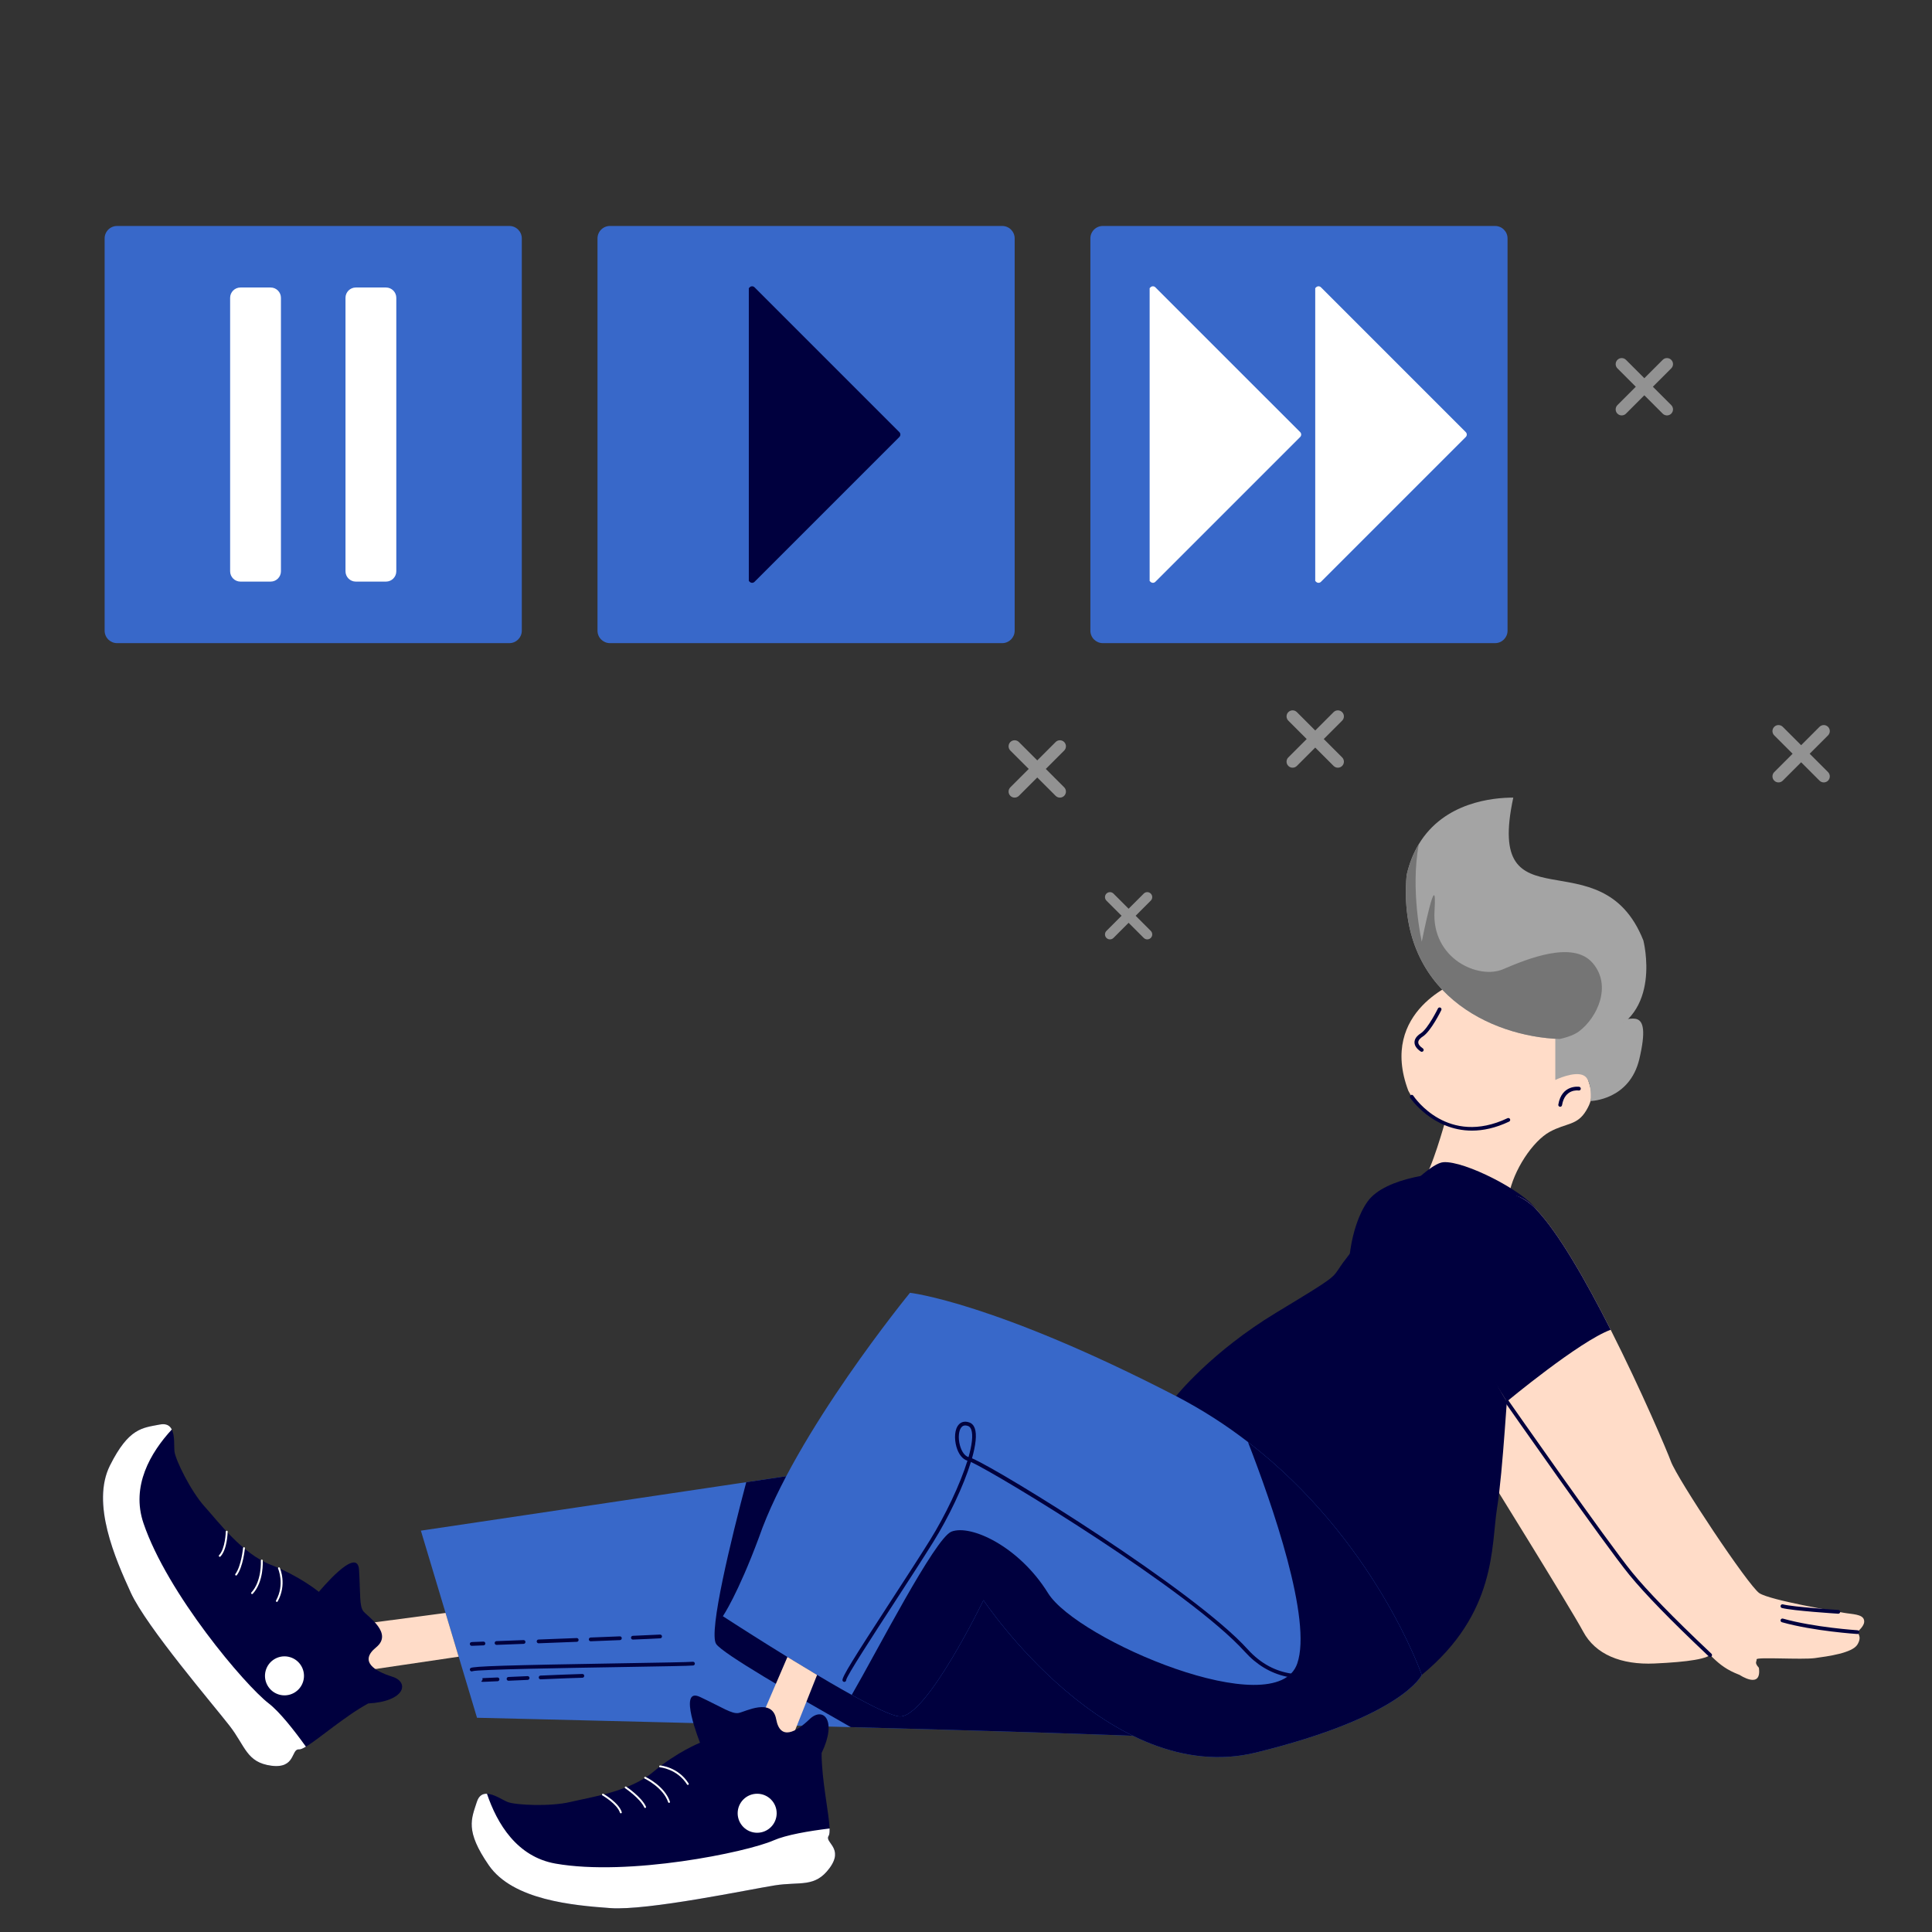 <svg width="1134" height="1134" viewBox="0 0 1134 1134" fill="none" xmlns="http://www.w3.org/2000/svg">
<rect x="0" y="0" width="1134" height="1134" fill="#333333" stroke="none"/>
<g id="Listen 1">
<g id="head">
<path id="face" d="M856.135 576.052C856.135 576.052 808.797 592.982 826.628 640.237C834.763 656.25 848.11 658.728 848.11 658.728C848.11 658.728 840.086 687.506 835.626 691.965C831.169 696.422 821.438 699.1 827.643 706.233C833.843 713.366 882.289 720.426 885.557 701.903C888.233 686.743 899.827 669.675 909.635 664.326C919.444 658.975 925.685 660.758 931.034 651.843C936.383 642.927 933.709 639.36 931.034 630.445C928.358 621.529 937.21 614.393 934.123 602.802C931.034 591.212 912.31 568.921 907.852 568.921C903.395 568.919 856.135 576.052 856.135 576.052Z" fill="#FFDCC8"/>
<path id="backhair" d="M912.893 633.875C912.893 633.875 924.317 628.364 929.707 631.334C934.787 634.132 933.591 646.251 933.591 646.251C933.591 646.251 956.524 645.859 962.241 621.523C969.902 588.912 955.998 600.124 949.757 598.341C943.516 596.557 912.893 609.645 912.893 609.645V633.875Z" fill="#A4A4A4"/>
<path id="Vector" d="M834.517 617.363C834.308 617.363 834.097 617.304 833.91 617.179C831.499 615.58 830.235 613.713 830.25 611.778C830.263 609.854 831.499 608.089 833.923 606.531C838.174 603.8 843.943 592.059 844.001 591.941C844.269 591.393 844.932 591.167 845.475 591.434C846.025 591.701 846.25 592.361 845.984 592.909C845.736 593.415 839.882 605.323 835.117 608.387C833.909 609.164 832.466 610.387 832.457 611.795C832.448 612.933 833.398 614.191 835.131 615.342C835.639 615.679 835.777 616.363 835.439 616.871C835.226 617.189 834.874 617.363 834.517 617.363Z" fill="#00003E"/>
<path id="Vector_2" d="M915.756 649.625C915.695 649.625 915.635 649.621 915.572 649.61C914.971 649.509 914.566 648.941 914.666 648.341C916.658 636.4 926.822 637.885 926.93 637.901C927.532 637.997 927.941 638.563 927.844 639.165C927.748 639.764 927.193 640.174 926.585 640.081C926.251 640.03 918.468 638.962 916.842 648.704C916.753 649.243 916.285 649.625 915.756 649.625Z" fill="#00003E"/>
<path id="Vector_3" d="M863.977 663.628C840.79 663.628 827.86 644.58 827.697 644.333C827.361 643.825 827.501 643.142 828.007 642.806C828.516 642.467 829.201 642.607 829.537 643.117C830.349 644.343 849.839 672.941 884.85 656.33C885.402 656.068 886.059 656.304 886.32 656.853C886.581 657.403 886.345 658.061 885.797 658.322C877.758 662.136 870.463 663.628 863.977 663.628Z" fill="#00003E"/>
</g>
<g id="hair">
<path id="hairmain" d="M939.773 607.254C933.067 609.231 924.691 610.17 915.535 609.843C875.134 608.502 819.645 582.708 825.624 513.646C827.248 506.518 829.74 500.516 832.8 495.433C847.721 470.725 876.405 468.161 888.24 468.161C871.297 546.637 939.773 489.574 964.574 551.979C964.574 551.979 976.178 596.571 939.773 607.254Z" fill="#A4A4A4"/>
<path id="hairfront" d="M926.807 605.372C924.526 607.089 920.667 608.713 915.536 609.843C875.135 608.502 819.646 582.708 825.625 513.646C827.249 506.518 829.741 500.516 832.801 495.433C827.65 522.517 834.52 552.707 834.52 552.707C834.52 552.707 843.767 506.281 842.002 534.566C840.214 562.85 867.886 575.015 882.171 568.921C896.454 562.826 923.232 551.815 934.788 565.202C946.338 578.592 937.514 597.347 926.807 605.372Z" fill="#757575"/>
</g>
<g id="boy">
<path id="Vector_4" d="M869.514 859.591C869.514 859.591 922.118 944.294 929.25 957.67C936.383 971.047 951.541 977.288 971.155 976.397C990.774 975.505 1003.26 973.722 1005.04 970.156C1006.82 966.59 987.205 943.405 979.181 934.489C971.156 925.572 923.009 845.325 919.444 839.975C915.877 834.626 872.185 804.31 865.944 809.661C859.703 815.01 869.514 859.591 869.514 859.591Z" fill="#FFDCC8"/>
<path id="Vector_5" d="M690.293 819.469C690.293 819.469 710.802 793.61 749.14 770.428C784.277 749.183 781.971 750.404 786.831 743.208C787.273 742.551 787.777 741.825 788.371 741.004C795.504 731.196 834.736 683.046 847.221 682.155C859.703 681.264 894.478 699.094 901.611 709.795C908.744 720.498 888.237 782.016 886.454 798.067C884.67 814.119 882.267 862.936 878.7 885.227C875.135 907.517 878.7 946.725 834.526 983.109C804.741 1007.64 733.092 873.857 718.827 850.674C704.559 827.494 690.293 819.469 690.293 819.469Z" fill="#00003E"/>
<path id="Vector_6" d="M848.11 688.396C848.11 688.396 813.336 690.178 802.637 705.337C791.937 720.497 790.155 748.137 792.828 751.703C795.504 755.271 848.11 688.396 848.11 688.396Z" fill="#00003E"/>
<path id="Vector_7" d="M1090.21 957.986C1090.07 958.574 1093.2 960.385 1090.21 965.302C1087.22 970.245 1073.03 972.175 1065.26 973.235C1057.5 974.269 1030.91 972.481 1031.05 973.963C1031.19 975.468 1029.57 975.776 1032.39 978.906C1034.18 991.894 1021.1 983.115 1021.1 983.115C1005.92 977.328 1005.05 970.15 988.106 957.679C971.167 945.185 942.623 903.274 927.467 885.438C919.397 875.957 900.712 848.496 884.451 822.635C884.451 822.635 884.451 822.635 884.428 822.611C870.17 799.88 865.537 780.028 863.867 772.944C860.289 757.791 869.703 739.587 869.703 739.587C869.703 739.587 873.581 680.671 901.605 709.802C914.666 723.381 930.973 751.969 945.398 780.513C963.492 816.304 978.648 852 980.718 857.72C984.436 867.979 1026.28 930.947 1032.7 935.137C1039.12 939.302 1077.08 945.725 1082.14 946.619C1087.22 947.537 1093.2 947.373 1094.09 950.808C1094.99 954.244 1090.37 957.398 1090.21 957.986Z" fill="#FFDCC8"/>
<path id="Vector_8" d="M687.072 1020.01C685.284 1019.85 682.649 1019.69 679.258 1019.52C652.175 1018.06 577.181 1015.83 499.365 1013.75C463.36 1012.79 426.724 1011.85 393.992 1011.03C329.421 1009.4 279.982 1008.25 279.982 1008.25L247.038 898.428L414.77 873.439L438.019 869.979L468.231 865.484C468.231 865.484 510.234 865.132 556.523 866.569C567.462 866.922 578.618 867.368 589.536 867.934C630.457 870.051 667.775 874.005 675.307 881.18C685.001 890.454 698.084 930.784 702.509 965.612C706.345 995.567 703.755 1021.47 687.072 1020.01Z" fill="#3868C9"/>
<path id="Vector_9" d="M679.258 1019.52C652.175 1018.06 577.181 1015.83 499.365 1013.75C464.961 994.154 424.135 970.598 420.347 964.928C415.733 957.987 429.406 902.522 438.019 869.979L468.231 865.484C468.231 865.484 510.234 865.132 556.523 866.569C567.462 866.922 578.618 867.368 589.536 867.934C628.762 922.923 662.602 986.528 679.258 1019.52Z" fill="#00003E"/>
<path id="Vector_10" d="M834.519 983.116C834.519 983.116 823.554 1007.47 737.266 1028.65C650.977 1049.83 577.252 939.232 577.252 939.232C577.252 939.232 543.533 1009.02 527.837 1007.47C523.295 1007.03 512.684 1001.9 499.93 994.836C468.632 977.541 424.299 948.646 424.299 948.646C424.299 948.646 432.981 935.986 445.478 902.357C466.657 841.176 534.12 758.817 534.12 758.817C534.12 758.817 583.535 764.3 690.298 819.459C705.781 827.482 719.829 836.613 732.487 846.379C807.152 903.841 834.519 983.116 834.519 983.116Z" fill="#3868C9"/>
<path id="Vector_11" d="M193.693 955.697L261.515 946.725L269.223 972.414L196.829 983.109C196.83 983.109 188.988 965.893 193.693 955.697Z" fill="#FFDCC8"/>
<path id="Vector_12" d="M438.418 1027.86L462.185 972.573L479.589 983.109L459.005 1034.92L438.418 1027.86Z" fill="#FFDCC8"/>
<path id="Vector_13" d="M945.398 780.514C927.113 787.197 884.451 822.636 884.451 822.636C884.451 822.636 884.451 822.636 884.428 822.612C870.17 799.881 857.816 778.395 856.147 771.313C852.568 756.161 851.803 730.637 851.803 730.637C851.803 730.637 873.581 680.672 901.606 709.804C914.666 723.381 930.974 751.97 945.398 780.514Z" fill="#00003E"/>
<path id="Vector_14" d="M486.946 1096.44C478.311 1108.2 469.698 1104.27 454.78 1106.63C439.884 1108.98 380.28 1121.54 358.301 1119.97C336.347 1118.39 301.05 1115.26 286.931 1094.86C272.812 1074.46 276.742 1067.54 279.871 1057.68C281.073 1053.91 283.286 1052.74 285.828 1052.86C289.992 1053 295.003 1056.5 297.92 1057.68C302.625 1059.56 323.005 1060.48 334.77 1057.68C346.537 1054.86 369.503 1051.73 383.506 1039.96C397.527 1028.2 410.87 1022.92 410.87 1022.92C410.87 1022.69 397.526 989.748 410.87 996.028C424.187 1002.31 429.694 1006.22 433.6 1005.44C437.529 1004.66 453.225 996.239 455.578 1009.09C457.931 1021.91 467.345 1016.64 475.181 1009.09C483.016 1001.51 491.653 1009.37 482.241 1028.97C482.241 1044.86 486.621 1064.32 486.924 1073.24C486.995 1075.35 486.856 1076.86 486.358 1077.61C483.818 1081.52 495.559 1084.67 486.946 1096.44Z" fill="#00003E"/>
<path id="Vector_15" d="M486.946 1096.44C478.311 1108.2 469.698 1104.27 454.78 1106.63C439.884 1108.98 380.28 1121.54 358.301 1119.97C336.347 1118.39 301.05 1115.26 286.931 1094.86C272.812 1074.46 276.742 1067.54 279.871 1057.68C281.073 1053.91 283.286 1052.74 285.828 1052.86C291.757 1070.39 303.402 1089.85 326.042 1093.85C368.986 1101.4 437.978 1087.28 454.077 1080.22C461.487 1076.98 474.758 1074.72 486.923 1073.24C486.994 1075.35 486.855 1076.86 486.357 1077.61C483.818 1081.52 495.559 1084.67 486.946 1096.44Z" fill="white"/>
<path id="Vector_16" d="M455.874 1064.3C455.874 1070.62 450.749 1075.75 444.424 1075.75C438.104 1075.75 432.979 1070.62 432.979 1064.3C432.979 1057.97 438.104 1052.85 444.424 1052.85C450.749 1052.85 455.874 1057.97 455.874 1064.3Z" fill="white"/>
<path id="Vector_17" d="M364.409 1064.35C364.177 1064.35 363.959 1064.2 363.884 1063.96C362.255 1058.85 353.707 1053.9 353.62 1053.85C353.355 1053.7 353.265 1053.36 353.416 1053.1C353.566 1052.83 353.907 1052.74 354.168 1052.89C354.536 1053.11 363.177 1058.11 364.935 1063.63C365.028 1063.92 364.869 1064.23 364.578 1064.32C364.521 1064.34 364.465 1064.35 364.409 1064.35Z" fill="white"/>
<path id="Vector_18" d="M378.658 1061.21C378.449 1061.21 378.248 1061.09 378.156 1060.89C375.745 1055.58 367.031 1049.67 366.942 1049.61C366.69 1049.44 366.621 1049.09 366.792 1048.84C366.964 1048.59 367.309 1048.52 367.559 1048.69C367.927 1048.94 376.621 1054.84 379.161 1060.43C379.286 1060.71 379.163 1061.03 378.887 1061.16C378.811 1061.19 378.733 1061.21 378.658 1061.21Z" fill="white"/>
<path id="Vector_19" d="M392.697 1058.22C392.467 1058.22 392.251 1058.07 392.174 1057.84C389.272 1049.16 378.53 1044.02 378.423 1043.97C378.148 1043.84 378.028 1043.51 378.158 1043.23C378.287 1042.96 378.619 1042.84 378.892 1042.97C379.351 1043.18 390.169 1048.37 393.22 1057.49C393.317 1057.78 393.161 1058.09 392.871 1058.19C392.815 1058.21 392.756 1058.22 392.697 1058.22Z" fill="white"/>
<path id="Vector_20" d="M403.728 1047.67C403.547 1047.67 403.368 1047.58 403.262 1047.41C397.458 1038.23 387.521 1037.36 387.422 1037.35C387.117 1037.33 386.89 1037.07 386.913 1036.76C386.936 1036.46 387.221 1036.21 387.506 1036.25C387.935 1036.29 398.098 1037.18 404.195 1046.82C404.356 1047.08 404.281 1047.42 404.022 1047.58C403.932 1047.64 403.828 1047.67 403.728 1047.67Z" fill="white"/>
<path id="Vector_21" d="M159.216 1036.39C144.748 1034.46 144.059 1025.02 134.827 1013.06C125.609 1001.13 85.961 954.888 76.788 934.855C67.624 914.839 53.416 882.378 64.53 860.196C75.642 838.013 83.593 838.138 93.751 836.145C97.627 835.389 99.721 836.766 100.837 839.052C102.718 842.769 102.05 848.851 102.418 851.976C103.025 857.008 112.007 875.323 120.117 884.297C128.244 893.261 142.02 911.902 159.063 918.53C176.119 925.18 187.151 934.351 187.151 934.351C187.355 934.238 209.841 906.714 210.74 921.434C211.628 936.132 210.845 942.837 213.403 945.892C215.973 948.964 230.9 958.684 220.764 966.92C210.643 975.143 219.785 980.869 230.176 984.111C240.585 987.347 237.839 998.695 216.125 999.855C202.195 1007.48 187.229 1020.67 179.552 1025.22C177.732 1026.3 176.342 1026.9 175.444 1026.83C170.798 1026.47 173.669 1038.29 159.216 1036.39Z" fill="#00003E"/>
<path id="Vector_22" d="M159.216 1036.39C144.748 1034.46 144.059 1025.02 134.827 1013.06C125.609 1001.13 85.961 954.888 76.788 934.855C67.624 914.839 53.416 882.378 64.53 860.196C75.642 838.013 83.593 838.138 93.751 836.145C97.627 835.389 99.721 836.766 100.837 839.052C88.312 852.672 76.838 872.234 84.201 894.011C98.204 935.304 143.724 989.037 157.647 999.764C164.054 1004.71 172.411 1015.26 179.552 1025.22C177.732 1026.3 176.342 1026.9 175.444 1026.83C170.798 1026.48 173.669 1038.29 159.216 1036.39Z" fill="white"/>
<path id="Vector_23" d="M172.48 993.694C166.937 996.729 159.974 994.698 156.941 989.151C153.901 983.609 155.939 976.651 161.48 973.612C167.027 970.574 173.986 972.61 177.021 978.155C180.057 983.7 178.027 990.656 172.48 993.694Z" fill="white"/>
<path id="Vector_24" d="M128.987 913.782C128.851 913.782 128.713 913.732 128.607 913.63C128.385 913.42 128.377 913.071 128.587 912.85C132.291 908.963 132.524 899.089 132.525 898.991C132.53 898.69 132.777 898.45 133.077 898.45C133.079 898.45 133.083 898.45 133.088 898.45C133.392 898.456 133.633 898.707 133.629 899.013C133.62 899.435 133.385 909.414 129.387 913.612C129.277 913.725 129.134 913.782 128.987 913.782Z" fill="white"/>
<path id="Vector_25" d="M138.584 924.771C138.468 924.771 138.352 924.735 138.253 924.661C138.009 924.478 137.96 924.132 138.143 923.889C141.642 919.219 142.639 908.74 142.65 908.635C142.678 908.332 142.961 908.112 143.249 908.136C143.554 908.164 143.777 908.432 143.749 908.736C143.708 909.179 142.711 919.633 139.027 924.551C138.916 924.694 138.75 924.771 138.584 924.771Z" fill="white"/>
<path id="Vector_26" d="M147.951 935.647C147.815 935.647 147.681 935.599 147.576 935.501C147.352 935.293 147.34 934.944 147.546 934.721C153.766 928.009 153.117 916.118 153.111 915.999C153.091 915.695 153.324 915.434 153.628 915.416C153.928 915.395 154.192 915.629 154.212 915.933C154.242 916.439 154.893 928.417 148.357 935.471C148.246 935.588 148.098 935.647 147.951 935.647Z" fill="white"/>
<path id="Vector_27" d="M162.502 940.254C162.411 940.254 162.318 940.232 162.234 940.185C161.966 940.038 161.87 939.702 162.018 939.435C167.273 929.957 163.272 920.805 163.231 920.713C163.106 920.435 163.231 920.109 163.509 919.984C163.784 919.86 164.11 919.983 164.238 920.259C164.414 920.653 168.513 929.993 162.984 939.969C162.883 940.152 162.695 940.254 162.502 940.254Z" fill="white"/>
<path id="Vector_28" d="M834.519 983.116C834.519 983.116 823.554 1007.47 737.266 1028.65C650.977 1049.83 577.252 939.232 577.252 939.232C577.252 939.232 543.533 1009.02 527.837 1007.47C523.295 1007.03 512.684 1001.9 499.93 994.836C514.683 969.398 548.805 902.734 558.476 898.993C569.794 894.618 598.141 907.635 615.156 935.096C632.171 962.581 748.935 1012.23 761.407 976.48C770.376 950.832 746.633 882.781 732.487 846.378C807.152 903.841 834.519 983.116 834.519 983.116Z" fill="#00003E"/>
<path id="Vector_29" d="M1003.79 972.568C1003.52 972.568 1003.24 972.467 1003.03 972.262C1002.75 971.996 1002.27 971.542 1001.61 970.924C980.654 951.135 965.433 935.485 956.377 924.404C941.577 906.301 884.126 824.094 883.547 823.266C883.197 822.767 883.32 822.079 883.82 821.731C884.32 821.382 885.007 821.505 885.353 822.003C885.933 822.83 943.336 904.968 958.085 923.007C967.081 934.014 982.236 949.595 1003.13 969.318C1003.79 969.942 1004.27 970.4 1004.55 970.667C1004.99 971.088 1005.01 971.786 1004.58 972.227C1004.37 972.455 1004.08 972.568 1003.79 972.568Z" fill="#00003E"/>
<path id="Vector_30" d="M1090.21 959.089C1090.19 959.089 1090.16 959.088 1090.14 959.087C1089.89 959.071 1064.63 957.442 1045.91 952.177C1045.32 952.012 1044.98 951.402 1045.14 950.816C1045.31 950.229 1045.92 949.89 1046.5 950.052C1065 955.255 1090.03 956.868 1090.28 956.885C1090.88 956.923 1091.35 957.448 1091.31 958.055C1091.27 958.64 1090.79 959.089 1090.21 959.089Z" fill="#00003E"/>
<path id="Vector_31" d="M1079 947.176C1078.98 947.176 1078.96 947.175 1078.93 947.174C1077.85 947.105 1052.43 945.48 1045.93 943.828C1045.34 943.678 1044.99 943.078 1045.14 942.488C1045.28 941.896 1045.89 941.537 1046.48 941.691C1052.78 943.292 1078.81 944.956 1079.07 944.972C1079.68 945.011 1080.14 945.534 1080.1 946.142C1080.07 946.727 1079.58 947.176 1079 947.176Z" fill="#00003E"/>
<path id="Vector_32" d="M780.89 961.63C780.696 961.63 780.498 961.579 780.319 961.47C752.904 944.782 762.338 898.77 762.754 896.819C762.881 896.225 763.46 895.843 764.062 895.969C764.659 896.096 765.038 896.682 764.913 897.278C764.814 897.74 755.391 943.713 781.467 959.585C781.988 959.902 782.153 960.581 781.835 961.101C781.627 961.441 781.263 961.63 780.89 961.63Z" fill="#00003E"/>
<path id="Vector_33" d="M495.574 987.202C495.067 987.202 494.613 986.852 494.499 986.337C494.085 984.462 500.623 974.019 523.33 939.073C531.479 926.529 539.907 913.558 545.818 904.058C554.842 889.553 563.552 871.287 567.852 857.369C564.949 856.521 562.593 853.539 561.348 849.099C560.108 844.675 560.112 838.644 563.055 835.858C564.102 834.869 565.958 833.896 568.877 834.892C570.418 835.416 571.523 836.589 572.16 838.379C573.457 842.008 572.692 848.295 570.523 855.957C588.261 863.575 701.283 933.689 732.294 968.024C764.151 1003.29 810.888 964.471 811.357 964.074C811.823 963.682 812.519 963.739 812.913 964.204C813.306 964.668 813.247 965.364 812.782 965.758C812.661 965.861 800.526 976.035 784.485 981.56C763.058 988.938 744.447 984.769 730.658 969.501C698.26 933.632 585.908 865.432 569.89 858.1C565.554 872.247 556.904 890.416 547.69 905.224C541.768 914.742 533.334 927.723 525.178 940.275C512.074 960.446 497.228 983.292 496.676 986.029C496.71 986.563 496.351 987.056 495.812 987.175C495.733 987.193 495.653 987.202 495.574 987.202ZM566.563 836.682C565.781 836.682 565.122 836.94 564.575 837.461C562.683 839.251 562.212 843.999 563.473 848.505C564.494 852.14 566.352 854.635 568.483 855.255C570.509 848.146 571.245 842.37 570.086 839.12C569.679 837.982 569.052 837.282 568.168 836.98C567.581 836.781 567.047 836.682 566.563 836.682Z" fill="#00003E"/>
<path id="Vector_34" d="M276.882 981.043C276.557 981.043 276.236 980.901 276.018 980.628C275.639 980.152 275.717 979.458 276.193 979.078C277.527 978.012 296.78 977.407 365.755 976.261C386.566 975.915 404.538 975.616 406.624 975.383C407.231 975.316 407.774 975.752 407.843 976.357C407.91 976.962 407.475 977.508 406.869 977.576C404.681 977.821 387.519 978.106 365.791 978.467C331.919 979.029 280.808 979.878 277.415 980.905C277.248 980.999 277.063 981.043 276.882 981.043Z" fill="#00003E"/>
<path id="Vector_35" d="M537.858 990.407C537.642 990.407 537.425 990.344 537.233 990.212C536.731 989.865 536.606 989.179 536.951 988.677L540.307 983.815C542.709 980.334 545.273 976.617 547.711 973.092C548.059 972.591 548.745 972.466 549.247 972.813C549.747 973.16 549.872 973.847 549.525 974.348C547.088 977.87 544.522 981.587 542.123 985.068L538.767 989.931C538.555 990.241 538.21 990.407 537.858 990.407Z" fill="#00003E"/>
<path id="Vector_36" d="M559.696 959.089C559.457 959.089 559.218 959.012 559.015 958.852C558.537 958.474 558.455 957.781 558.832 957.303C559.37 956.621 560.306 954.097 561.299 951.425C562.458 948.303 563.899 944.418 565.618 940.842C565.881 940.294 566.54 940.061 567.089 940.326C567.639 940.59 567.869 941.249 567.607 941.799C565.933 945.281 564.509 949.114 563.367 952.194C562.057 955.72 561.282 957.759 560.564 958.67C560.348 958.945 560.024 959.089 559.696 959.089Z" fill="#00003E"/>
<path id="Vector_37" d="M615.829 968.52C615.584 968.52 615.334 968.437 615.129 968.267C601.206 956.756 589.769 945.205 582.924 935.742C581.473 933.995 580.01 932.806 578.618 932.266C578.049 932.045 577.769 931.406 577.989 930.839C578.209 930.27 578.85 929.988 579.415 930.209C581.162 930.887 582.929 932.294 584.667 934.393C591.449 943.767 602.75 955.172 616.533 966.568C617.003 966.956 617.07 967.651 616.679 968.12C616.463 968.383 616.148 968.52 615.829 968.52Z" fill="#00003E"/>
<path id="Vector_38" d="M665.333 1002.17C665.154 1002.17 664.976 1002.12 664.808 1002.03C651.561 994.84 637.711 985.808 624.755 975.913C624.27 975.543 624.177 974.851 624.548 974.366C624.918 973.884 625.61 973.79 626.095 974.159C638.96 983.986 652.711 992.954 665.861 1000.09C666.395 1000.39 666.593 1001.05 666.303 1001.59C666.102 1001.96 665.723 1002.17 665.333 1002.17Z" fill="#00003E"/>
<path id="Vector_39" d="M708.942 1019.51C708.865 1019.51 708.787 1019.51 708.707 1019.49C699.823 1017.56 689.978 1014.15 679.443 1009.35C678.887 1009.1 678.644 1008.45 678.896 1007.89C679.148 1007.34 679.805 1007.09 680.357 1007.34C690.749 1012.07 700.445 1015.44 709.177 1017.33C709.771 1017.46 710.148 1018.05 710.019 1018.65C709.907 1019.16 709.451 1019.51 708.942 1019.51Z" fill="#00003E"/>
<path id="Vector_40" d="M741.022 1020.12C740.488 1020.12 740.018 1019.73 739.934 1019.18C739.841 1018.58 740.252 1018.02 740.856 1017.92C747.248 1016.94 754.098 1015.35 761.218 1013.21C761.802 1013.03 762.415 1013.36 762.593 1013.94C762.769 1014.53 762.437 1015.14 761.854 1015.32C754.637 1017.49 747.685 1019.1 741.192 1020.1C741.135 1020.11 741.078 1020.12 741.022 1020.12Z" fill="#00003E"/>
<path id="Vector_41" d="M791.472 1003.87C791.054 1003.87 790.656 1003.63 790.468 1003.23C790.214 1002.67 790.457 1002.02 791.011 1001.76C795.031 999.919 799.137 997.914 803.217 995.807C803.758 995.528 804.424 995.74 804.703 996.281C804.983 996.823 804.77 997.488 804.229 997.768C800.119 999.89 795.982 1001.91 791.93 1003.77C791.781 1003.84 791.627 1003.87 791.472 1003.87Z" fill="#00003E"/>
<path id="Vector_42" d="M526.753 996.206C526.512 996.206 526.269 996.127 526.066 995.965C525.589 995.585 525.511 994.89 525.893 994.415C526.918 993.13 528.969 989.723 531.988 984.287C532.283 983.755 532.955 983.561 533.487 983.858C534.019 984.153 534.214 984.825 533.916 985.358C530.797 990.98 528.735 994.393 527.617 995.793C527.399 996.063 527.078 996.206 526.753 996.206Z" fill="#00003E"/>
<path id="Vector_43" d="M537.96 976.709C537.785 976.709 537.606 976.667 537.44 976.579C536.904 976.291 536.701 975.622 536.988 975.086C539.142 971.064 541.561 966.482 544.384 961.079C544.666 960.538 545.334 960.33 545.873 960.611C546.411 960.893 546.62 961.56 546.34 962.1C543.514 967.511 541.09 972.098 538.934 976.127C538.735 976.498 538.354 976.709 537.96 976.709Z" fill="#00003E"/>
<path id="Vector_44" d="M549.612 954.525C549.442 954.525 549.267 954.485 549.106 954.401C548.565 954.12 548.354 953.454 548.634 952.913L554.929 940.776C555.208 940.233 555.876 940.023 556.415 940.304C556.955 940.584 557.167 941.25 556.887 941.79L550.592 953.93C550.396 954.309 550.011 954.525 549.612 954.525Z" fill="#00003E"/>
<path id="Vector_45" d="M759.508 1009.69C759.024 1009.69 758.578 1009.37 758.445 1008.88C758.286 1008.29 758.632 1007.68 759.22 1007.52C763.916 1006.25 768.695 1004.63 773.418 1002.72C773.979 1002.5 774.625 1002.77 774.856 1003.34C775.083 1003.9 774.811 1004.54 774.245 1004.77C769.438 1006.71 764.578 1008.36 759.798 1009.65C759.7 1009.68 759.604 1009.69 759.508 1009.69Z" fill="#00003E"/>
<path id="Vector_46" d="M730.496 1013.66C729.042 1013.66 727.592 1013.63 726.148 1013.57C725.539 1013.55 725.067 1013.03 725.093 1012.42C725.116 1011.82 725.631 1011.35 726.24 1011.37C733.414 1011.67 740.745 1011.2 748.033 1009.98C748.63 1009.88 749.203 1010.29 749.304 1010.89C749.403 1011.49 748.998 1012.06 748.397 1012.16C742.427 1013.16 736.423 1013.66 730.496 1013.66Z" fill="#00003E"/>
<path id="Vector_47" d="M716.2 1012.66C716.148 1012.66 716.096 1012.66 716.043 1012.65C708.176 1011.53 700.474 1009.5 693.156 1006.6C692.589 1006.37 692.311 1005.73 692.535 1005.17C692.76 1004.6 693.401 1004.32 693.968 1004.55C701.125 1007.38 708.658 1009.37 716.354 1010.46C716.958 1010.55 717.377 1011.11 717.291 1011.71C717.213 1012.26 716.741 1012.66 716.2 1012.66Z" fill="#00003E"/>
<path id="Vector_48" d="M684.788 1002.68C684.618 1002.68 684.443 1002.64 684.282 1002.56C677.53 999.046 673.868 996.081 673.715 995.956C673.243 995.572 673.172 994.877 673.558 994.405C673.942 993.933 674.638 993.863 675.11 994.247C675.146 994.276 678.77 997.205 685.299 1000.6C685.84 1000.88 686.049 1001.55 685.769 1002.09C685.572 1002.46 685.188 1002.68 684.788 1002.68Z" fill="#00003E"/>
<path id="Vector_49" d="M371.478 962.361C370.89 962.361 370.403 961.897 370.377 961.303C370.353 960.695 370.824 960.18 371.435 960.156C380.147 959.795 385.664 959.543 387.389 959.426C387.989 959.4 388.523 959.845 388.564 960.452C388.605 961.059 388.146 961.585 387.539 961.627C385.335 961.777 377.614 962.107 371.525 962.359C371.51 962.361 371.494 962.361 371.478 962.361Z" fill="#00003E"/>
<path id="Vector_50" d="M346.716 963.355C346.128 963.355 345.639 962.889 345.615 962.295C345.592 961.686 346.065 961.173 346.675 961.15C352.731 960.914 358.543 960.681 363.8 960.468C364.446 960.415 364.922 960.916 364.946 961.525C364.972 962.135 364.498 962.648 363.89 962.672C358.631 962.885 352.817 963.118 346.761 963.354C346.746 963.355 346.73 963.355 346.716 963.355Z" fill="#00003E"/>
<path id="Vector_51" d="M316.127 964.535C315.537 964.535 315.048 964.069 315.026 963.474C315.002 962.866 315.476 962.353 316.086 962.33C323.326 962.055 330.975 961.76 338.474 961.471C339.075 961.441 339.594 961.921 339.618 962.53C339.641 963.14 339.168 963.652 338.56 963.675C331.059 963.965 323.411 964.259 316.17 964.535C316.155 964.535 316.14 964.535 316.127 964.535Z" fill="#00003E"/>
<path id="Vector_52" d="M291.451 965.472C290.861 965.472 290.372 965.006 290.35 964.411C290.327 963.802 290.8 963.29 291.41 963.267L307.272 962.667C307.852 962.613 308.392 963.118 308.417 963.727C308.44 964.336 307.964 964.849 307.356 964.871L291.494 965.471C291.479 965.472 291.465 965.472 291.451 965.472Z" fill="#00003E"/>
<path id="Vector_53" d="M276.882 966.02C276.6 966.02 276.328 965.912 276.124 965.718C275.908 965.515 275.783 965.233 275.777 964.937C275.768 964.444 275.996 963.846 277.14 963.803L283.732 963.557C284.323 963.512 284.855 964.009 284.877 964.618C284.898 965.226 284.424 965.738 283.814 965.761L276.922 966.019C276.91 966.02 276.895 966.02 276.882 966.02Z" fill="#00003E"/>
<path id="Vector_54" d="M317.322 985.695C316.736 985.695 316.248 985.232 316.221 984.639C316.196 984.031 316.667 983.515 317.277 983.49C324.593 983.177 337.504 982.639 341.789 982.552C342.439 982.529 342.902 983.024 342.916 983.632C342.927 984.242 342.443 984.745 341.834 984.758C338.674 984.821 329.987 985.154 317.372 985.694C317.354 985.695 317.34 985.695 317.322 985.695Z" fill="#00003E"/>
<path id="Vector_55" d="M298.481 986.52C297.894 986.52 297.406 986.058 297.379 985.465C297.352 984.857 297.823 984.341 298.433 984.315L309.642 983.82C310.303 983.806 310.766 984.266 310.792 984.874C310.817 985.482 310.346 985.998 309.738 986.024L298.529 986.518C298.514 986.52 298.498 986.52 298.481 986.52Z" fill="#00003E"/>
<path id="Vector_56" d="M283.434 987.174C282.736 987.174 282.654 987.096 282.445 986.896L283.208 986.099L283.183 984.996C283.278 984.994 284.141 984.954 285.597 984.889L291.979 984.602C292.562 984.556 293.101 985.046 293.129 985.654C293.156 986.262 292.685 986.779 292.077 986.805L285.698 987.092C284.568 987.143 283.877 987.174 283.434 987.174Z" fill="#00003E"/>
</g>
<g id="buttons">
<path id="buttonpause" d="M306.274 370.185C306.274 374.22 303.001 377.493 298.965 377.493H68.724C64.687 377.493 61.415 374.22 61.415 370.185V139.943C61.415 135.907 64.686 132.635 68.724 132.635H298.966C303.001 132.635 306.275 135.907 306.275 139.943V370.185H306.274Z" fill="#3868C9"/>
<path id="buttonnormal" d="M595.568 370.185C595.568 374.22 592.295 377.493 588.26 377.493H358.018C353.981 377.493 350.709 374.22 350.709 370.185V139.943C350.709 135.907 353.98 132.635 358.018 132.635H588.261C592.295 132.635 595.569 135.907 595.569 139.943V370.185H595.568Z" fill="#3868C9"/>
<path id="buttonfast" d="M884.862 370.185C884.862 374.22 881.591 377.493 877.553 377.493H647.313C643.276 377.493 640.005 374.22 640.005 370.185V139.943C640.005 135.907 643.276 132.635 647.313 132.635H877.553C881.59 132.635 884.862 135.907 884.862 139.943V370.185Z" fill="#3868C9"/>
<path id="pause2" d="M164.901 335.31C164.901 338.661 162.184 341.378 158.833 341.378H141.144C137.792 341.378 135.076 338.66 135.076 335.31V174.817C135.076 171.465 137.793 168.749 141.144 168.749H158.833C162.185 168.749 164.901 171.466 164.901 174.817V335.31Z" fill="white"/>
<path id="pause1" d="M232.614 335.31C232.614 338.661 229.897 341.378 226.546 341.378H208.857C205.505 341.378 202.789 338.66 202.789 335.31V174.817C202.789 171.465 205.506 168.749 208.857 168.749H226.546C229.898 168.749 232.614 171.466 232.614 174.817V335.31Z" fill="white"/>
<path id="normal" d="M527.884 256.489L442.881 341.494C442.096 342.281 440.817 342.281 440.029 341.494L439.521 340.987V169.142L440.029 168.635C440.816 167.848 442.095 167.848 442.881 168.635L527.884 253.638C528.671 254.429 528.671 255.703 527.884 256.489Z" fill="#00003E"/>
<path id="fast2" d="M763.152 256.489L678.146 341.494C677.362 342.281 676.083 342.281 675.294 341.494L674.787 340.987V169.142L675.294 168.635C676.083 167.848 677.361 167.848 678.146 168.635L763.152 253.638C763.939 254.429 763.939 255.703 763.152 256.489Z" fill="white"/>
<path id="fast1" d="M860.347 256.489L775.344 341.494C774.56 342.281 773.28 342.281 772.492 341.494L771.984 340.987V169.142L772.492 168.635C773.279 167.848 774.559 167.848 775.344 168.635L860.347 253.638C861.134 254.429 861.134 255.703 860.347 256.489Z" fill="white"/>
</g>
<g id="stars">
<path id="Vector_57" d="M980.948 237.784L970.167 227.003L980.948 216.222C982.332 214.838 982.332 212.595 980.948 211.212C979.563 209.828 977.321 209.827 975.936 211.211L965.155 221.991L954.374 211.211C952.993 209.828 950.748 209.827 949.363 211.211C947.981 212.593 947.981 214.84 949.363 216.222L960.144 227.003L949.363 237.782C947.981 239.166 947.979 241.411 949.363 242.796C950.748 244.179 952.993 244.178 954.377 242.795L965.155 232.015L975.936 242.796C977.318 244.178 979.565 244.178 980.948 242.796C982.332 241.411 982.332 239.166 980.948 237.784Z" fill="#929292"/>
<path id="Vector_58" d="M624.621 462.112L613.84 451.331L624.621 440.55C626.005 439.165 626.005 436.923 624.621 435.54C623.237 434.156 620.994 434.155 619.61 435.539L608.829 446.319L598.048 435.539C596.666 434.156 594.421 434.155 593.036 435.539C591.655 436.921 591.655 439.168 593.036 440.55L603.817 451.331L593.036 462.11C591.655 463.494 591.652 465.739 593.036 467.123C594.421 468.506 596.666 468.505 598.05 467.122L608.829 456.342L619.61 467.123C620.992 468.505 623.239 468.505 624.621 467.123C626.005 465.739 626.005 463.494 624.621 462.112Z" fill="#929292"/>
<path id="Vector_59" d="M787.776 444.555L776.996 433.774L787.776 422.993C789.161 421.609 789.159 419.366 787.776 417.983C786.392 416.599 784.149 416.598 782.765 417.982L771.984 428.762L761.204 417.982C759.821 416.599 757.577 416.598 756.192 417.982C754.807 419.364 754.807 421.611 756.192 422.993L766.971 433.774L756.192 444.553C754.807 445.937 754.807 448.182 756.192 449.567C757.574 450.95 759.821 450.949 761.204 449.566L771.984 438.786L782.765 449.567C784.147 450.949 786.392 450.949 787.776 449.567C789.161 448.182 789.159 445.937 787.776 444.555Z" fill="#929292"/>
<path id="Vector_60" d="M675.457 546.395L666.574 537.512L675.457 528.629C676.598 527.488 676.598 525.641 675.457 524.501C674.316 523.36 672.469 523.359 671.328 524.5L662.445 533.382L653.562 524.5C652.423 523.36 650.574 523.359 649.433 524.5C648.294 525.639 648.294 527.49 649.433 528.629L658.316 537.512L649.433 546.393C648.294 547.534 648.292 549.383 649.433 550.524C650.574 551.664 652.423 551.663 653.564 550.523L662.445 541.641L671.328 550.524C672.467 551.663 674.318 551.663 675.457 550.524C676.598 549.383 676.598 547.534 675.457 546.395Z" fill="#929292"/>
<path id="Vector_61" d="M1072.98 453.195L1062.2 442.414L1072.98 431.633C1074.36 430.248 1074.36 428.006 1072.98 426.623C1071.59 425.239 1069.35 425.237 1067.97 426.622L1057.19 437.402L1046.41 426.622C1045.02 425.239 1042.78 425.237 1041.4 426.622C1040.01 428.004 1040.01 430.251 1041.4 431.633L1052.18 442.414L1041.4 453.192C1040.01 454.577 1040.01 456.821 1041.4 458.206C1042.78 459.589 1045.02 459.588 1046.41 458.205L1057.19 447.425L1067.97 458.206C1069.35 459.588 1071.6 459.588 1072.98 458.206C1074.36 456.822 1074.36 454.578 1072.98 453.195Z" fill="#929292"/>
</g>
</g>
</svg>
